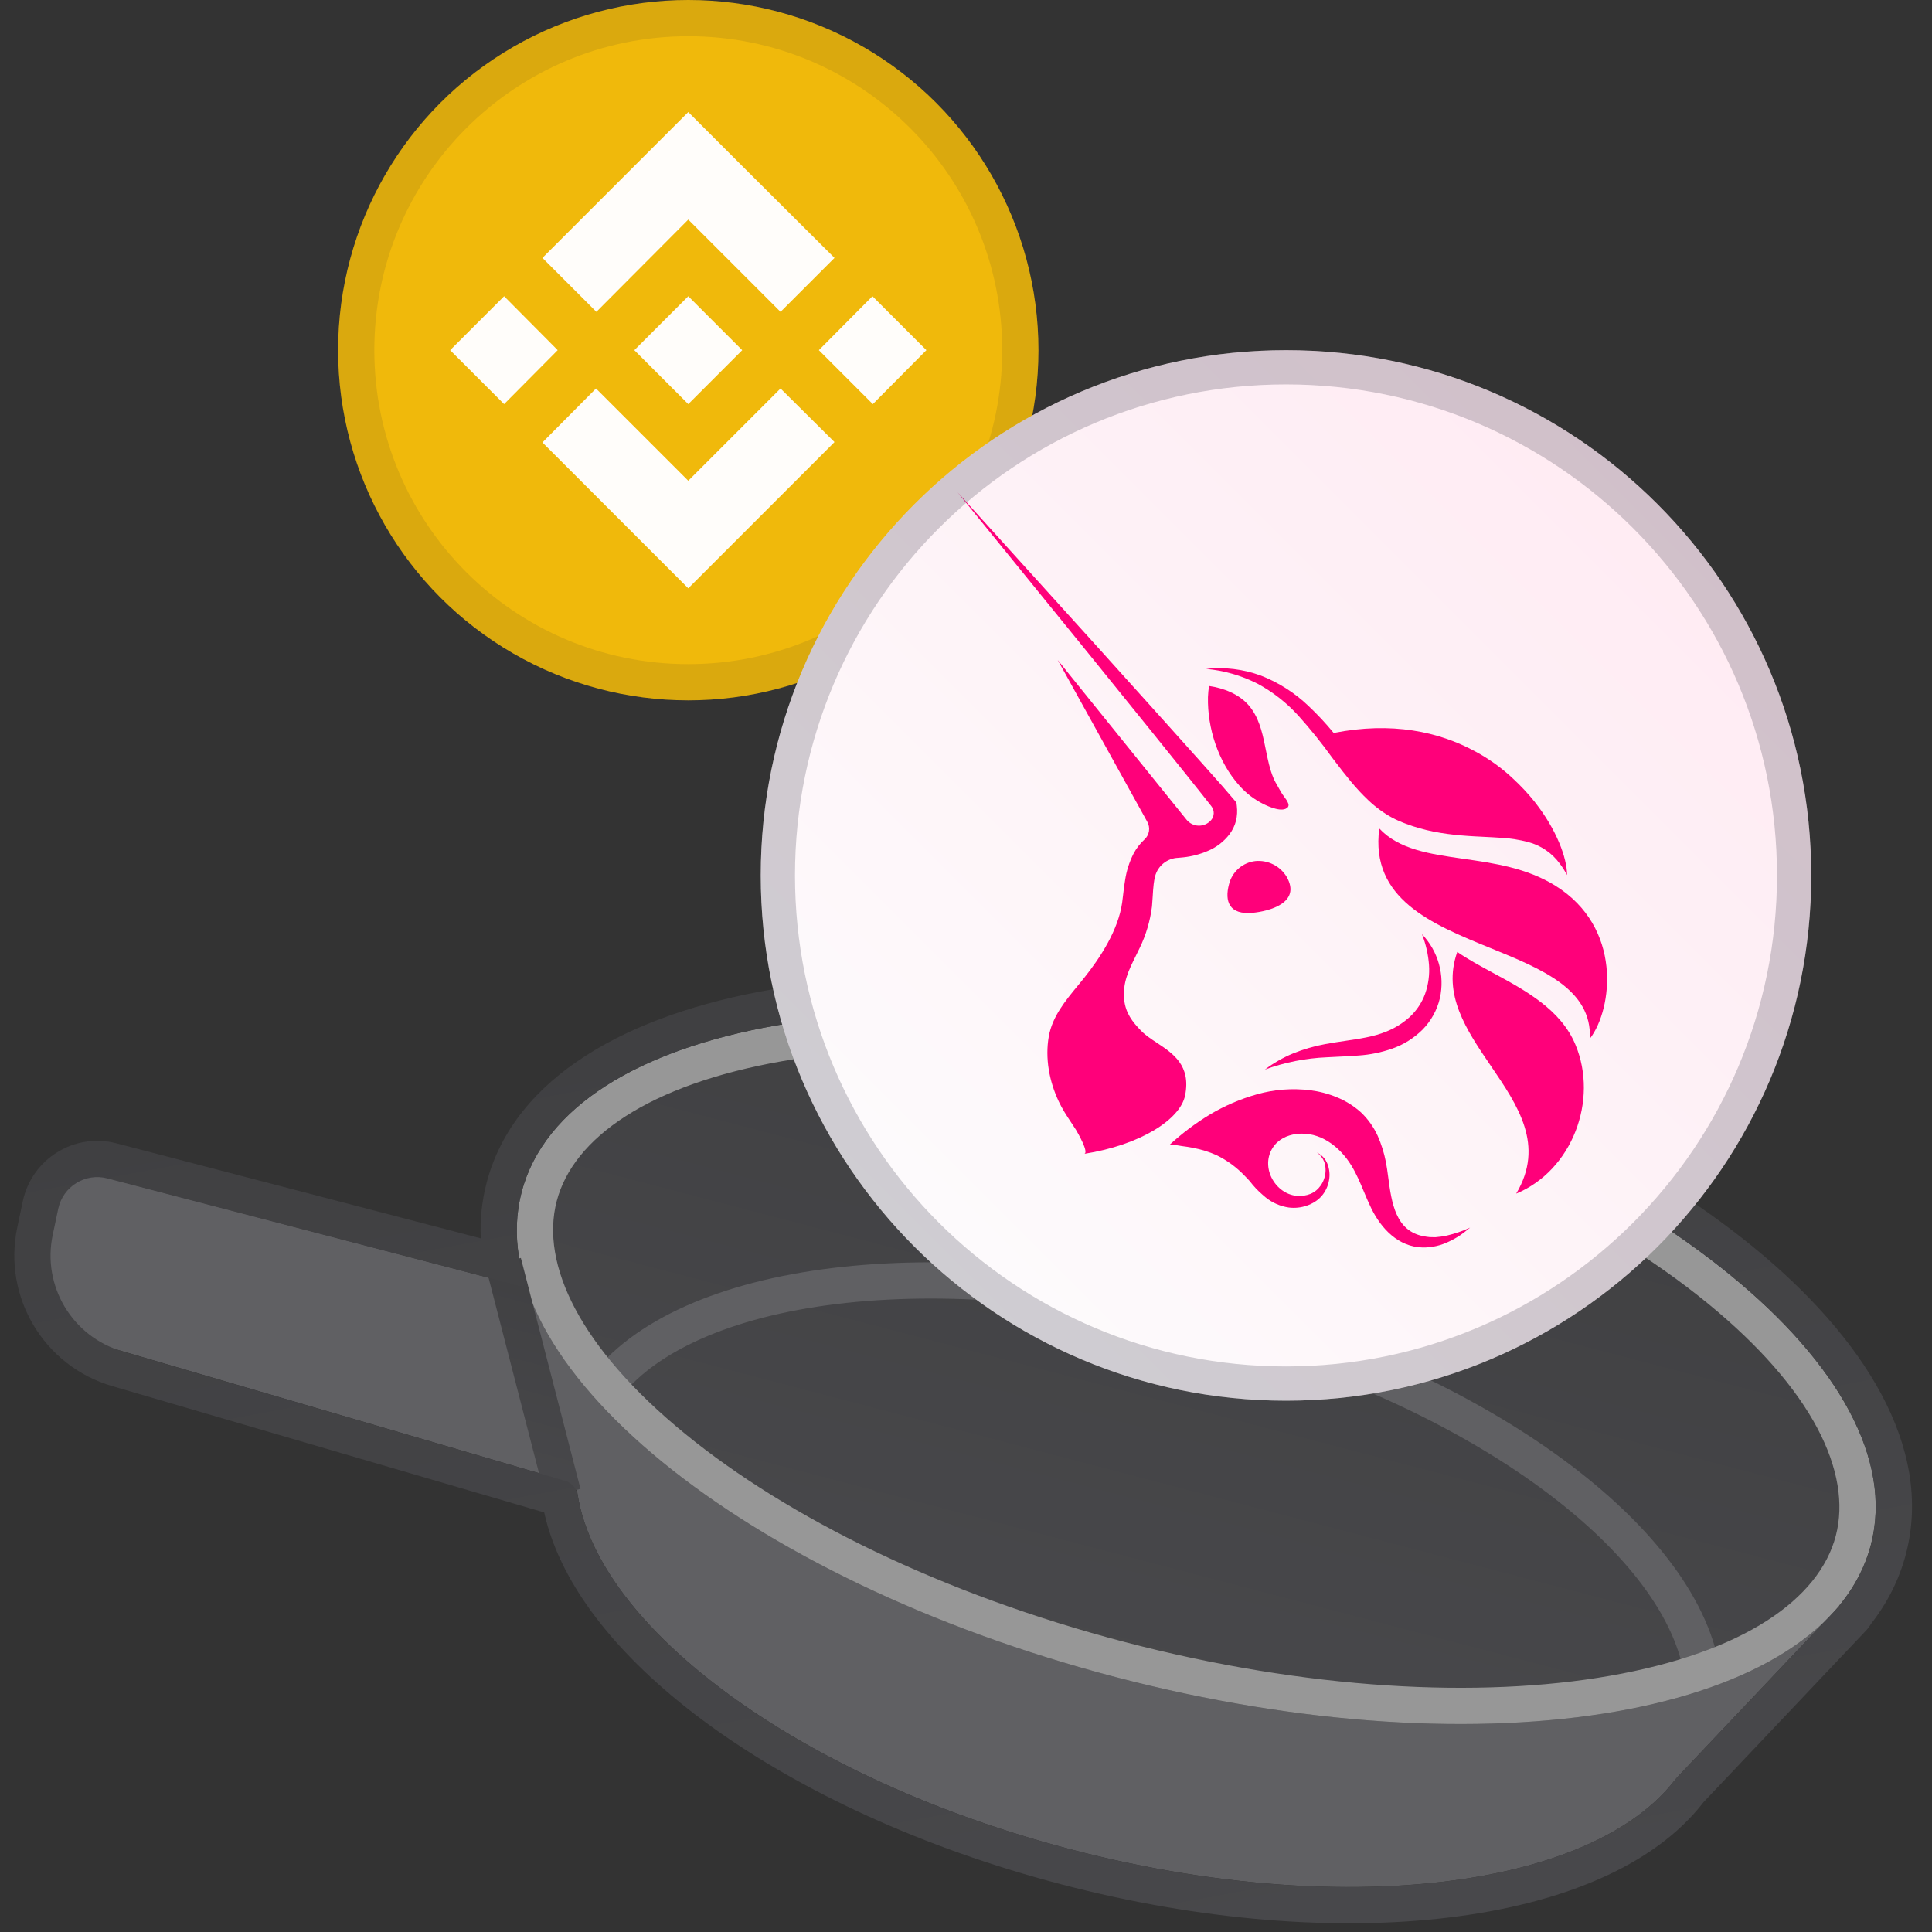 <svg width="160" height="160" viewBox="0 0 160 160" fill="none" xmlns="http://www.w3.org/2000/svg">
<rect x="0" y="0" width="160" height="160" fill="#333333" stroke="none"/>
<g clip-path="url(#clip0)">
<path d="M48.045 119.028C44.867 131.172 63.045 146.449 88.647 153.149C114.25 159.85 137.581 155.436 140.759 143.291C143.937 131.147 125.759 115.87 100.157 109.17C74.555 102.469 51.223 106.883 48.045 119.028Z" fill="#606063"/>
<path d="M136.924 149.273L152.346 132.988L42.992 104.37L48.713 126.188L136.924 149.273Z" fill="#606063"/>
<path d="M49.934 108.293L8.072 97.338C6.258 96.863 4.413 97.992 4.01 99.824L3.541 101.953C2.608 106.194 5.12 110.433 9.287 111.653L51.099 123.892L49.934 108.293Z" fill="#606063"/>
<path d="M43.203 98.709C39.509 112.823 61.527 130.811 92.381 138.886C123.235 146.96 151.241 142.064 154.935 127.95C158.629 113.836 136.611 95.849 105.757 87.774C74.903 79.699 46.896 84.595 43.203 98.709Z" fill="url(#paint0_linear)"/>
<path fill-rule="evenodd" clip-rule="evenodd" d="M127.673 123.286C134.771 128.506 138.919 134.152 139.538 139.157L142.516 138.789C141.744 132.551 136.779 126.258 129.45 120.869C122.061 115.434 112.011 110.721 100.537 107.718C89.063 104.716 77.993 103.902 68.888 105.019C59.859 106.128 52.448 109.182 48.72 114.242L51.135 116.021C54.126 111.961 60.508 109.071 69.254 107.997C77.923 106.933 88.608 107.698 99.777 110.621C110.946 113.544 120.636 118.111 127.673 123.286Z" fill="#606063"/>
<path fill-rule="evenodd" clip-rule="evenodd" d="M56.734 118.739C48.014 111.615 44.736 104.698 46.105 99.469C47.473 94.24 53.719 89.815 64.811 87.876C75.618 85.987 89.889 86.722 104.997 90.676C120.105 94.63 132.908 100.98 141.403 107.92C150.124 115.045 153.401 121.962 152.033 127.191C150.664 132.419 144.419 136.844 133.326 138.783C122.52 140.673 108.248 139.937 93.14 135.983C78.032 132.029 65.23 125.68 56.734 118.739ZM92.381 138.886C61.527 130.811 39.509 112.823 43.203 98.709C46.896 84.595 74.903 79.699 105.757 87.774C136.611 95.849 158.629 113.836 154.935 127.95C151.241 142.064 123.235 146.96 92.381 138.886Z" fill="#979797"/>
<path fill-rule="evenodd" clip-rule="evenodd" d="M45.167 124.049L40.23 104.926L43.135 104.177L48.072 123.299L45.167 124.049Z" fill="url(#paint1_linear)"/>
<path fill-rule="evenodd" clip-rule="evenodd" d="M43.469 106.189C43.424 106.041 43.381 105.893 43.341 105.746C43.266 105.473 43.198 105.2 43.139 104.929L42.997 104.389C42.995 104.38 43.002 104.372 43.011 104.375C43.019 104.377 43.027 104.37 43.025 104.362C43.024 104.353 43.022 104.345 43.021 104.337C42.973 104.072 42.933 103.807 42.901 103.543C42.893 103.479 42.886 103.416 42.879 103.352C42.806 102.689 42.782 102.031 42.808 101.378C42.808 101.378 42.808 101.378 42.808 101.377C42.843 100.475 42.973 99.585 43.203 98.71C46.896 84.595 74.903 79.699 105.757 87.774C136.611 95.849 158.629 113.836 154.935 127.95C154.706 128.826 154.383 129.666 153.972 130.469C153.972 130.469 153.972 130.47 153.972 130.47C153.528 131.338 152.981 132.163 152.337 132.945C152.332 132.951 152.326 132.958 152.321 132.964C152.319 132.967 152.318 132.969 152.318 132.972C152.318 132.977 152.322 132.982 152.327 132.983C152.332 132.984 152.335 132.989 152.336 132.993C152.336 132.996 152.335 133 152.333 133.002L151.725 133.644C151.655 133.72 151.584 133.795 151.511 133.87L150.275 135.175L150.273 135.177L138.793 147.299C131.986 156.33 111.197 159.051 88.647 153.149C66.345 147.312 49.676 134.967 47.85 123.854C47.757 123.285 47.367 122.8 46.813 122.639L10.127 111.91C5.983 110.698 3.472 106.499 4.365 102.275L4.824 100.103C5.214 98.258 7.066 97.113 8.89 97.589L43.139 106.52C43.339 106.573 43.522 106.39 43.469 106.189ZM39.812 102.553C39.748 101.009 39.903 99.468 40.3 97.95C42.626 89.065 52.23 83.984 63.778 81.966C75.611 79.897 90.77 80.751 106.516 84.872C122.262 88.993 135.896 95.674 145.199 103.274C154.277 110.691 160.162 119.825 157.837 128.71C157.28 130.839 156.285 132.774 154.936 134.499C154.821 134.697 154.679 134.887 154.511 135.065L153.923 135.686C153.92 135.689 153.916 135.693 153.913 135.697C153.836 135.779 153.759 135.861 153.68 135.943C153.677 135.946 153.673 135.95 153.67 135.953L141.082 149.246C136.911 154.652 129.056 157.706 119.984 158.802C110.684 159.926 99.467 159.082 87.888 156.051C76.435 153.054 66.34 148.366 58.809 142.91C51.73 137.78 46.488 131.648 45.067 125.253L9.285 114.789C3.636 113.137 0.213 107.413 1.43 101.655L1.889 99.482C2.633 95.963 6.166 93.778 9.647 94.686L39.812 102.553Z" fill="url(#paint2_linear)"/>
<circle cx="57" cy="29" r="29" fill="#F0B90B"/>
<path d="M46.185 29L41.748 33.468L37.28 29L41.748 24.532L46.185 29ZM57 18.185L64.641 25.826L69.109 21.358L61.468 13.748L57 9.28L52.532 13.748L44.922 21.358L49.389 25.826L57 18.185ZM72.252 24.532L67.815 29L72.283 33.468L76.72 29L72.252 24.532ZM57 39.815L49.358 32.174L44.922 36.642L52.563 44.283L57 48.72L61.468 44.252L69.109 36.611L64.641 32.174L57 39.815ZM57 33.468L61.468 29L57 24.532L52.532 29L57 33.468Z" fill="#FFFDFA"/>
<g style="mix-blend-mode:multiply" opacity="0.1">
<path fill-rule="evenodd" clip-rule="evenodd" d="M57 55C71.359 55 83 43.359 83 29C83 14.641 71.359 3 57 3C42.641 3 31 14.641 31 29C31 43.359 42.641 55 57 55ZM57 58C73.016 58 86 45.016 86 29C86 12.984 73.016 0 57 0C40.984 0 28 12.984 28 29C28 45.016 40.984 58 57 58Z" fill="#191326"/>
</g>
<path d="M106.5 116C130.524 116 150 96.524 150 72.5C150 48.476 130.524 29 106.5 29C82.476 29 63 48.476 63 72.5C63 96.524 82.476 116 106.5 116Z" fill="url(#paint3_linear)"/>
<path d="M101.822 69.089C102.074 68.754 102.258 68.372 102.363 67.966C102.455 67.573 102.478 67.168 102.431 66.767L102.397 66.472L102.242 66.281C101.556 65.465 100.87 64.696 100.184 63.927L100.157 63.897C99.903 63.613 99.649 63.328 99.396 63.041L96.536 59.85L90.805 53.485L79.312 40.781L90.114 54.081L95.499 60.741L98.181 64.076C98.369 64.312 98.559 64.549 98.749 64.787L98.801 64.852L98.802 64.854C99.316 65.496 99.832 66.141 100.327 66.777C100.454 66.942 100.521 67.145 100.516 67.354C100.51 67.562 100.434 67.762 100.299 67.921C100.171 68.068 100.012 68.186 99.834 68.265C99.656 68.344 99.463 68.383 99.268 68.379C99.073 68.375 98.881 68.328 98.707 68.241C98.532 68.154 98.379 68.03 98.257 67.877L87.596 54.661L95.019 68.071C95.147 68.302 95.194 68.57 95.153 68.831C95.111 69.092 94.984 69.332 94.791 69.512C94.421 69.851 94.111 70.251 93.876 70.695C93.532 71.373 93.298 72.101 93.182 72.853C93.104 73.288 93.054 73.725 93.009 74.126V74.126C92.983 74.351 92.959 74.564 92.931 74.759C92.609 77.008 91.152 79.278 89.763 81.011C89.599 81.215 89.431 81.419 89.262 81.624C88.224 82.885 87.145 84.194 86.856 85.833C86.537 87.643 86.898 89.555 87.676 91.207C87.97 91.84 88.347 92.411 88.726 92.984L88.727 92.985L88.734 92.995C88.863 93.19 88.992 93.386 89.118 93.584L89.124 93.596C89.235 93.785 90.23 95.49 89.778 95.559C94.434 94.823 97.747 92.717 98.147 90.71C98.636 88.233 97.151 87.25 95.805 86.358C95.323 86.04 94.86 85.733 94.51 85.373C93.774 84.623 93.22 83.894 93.102 82.808C92.952 81.398 93.475 80.345 94.055 79.18L94.055 79.179L94.056 79.177C94.164 78.96 94.273 78.74 94.381 78.512C94.909 77.425 95.255 76.258 95.404 75.058C95.429 74.764 95.446 74.491 95.462 74.232V74.231L95.462 74.229C95.484 73.869 95.504 73.535 95.544 73.209C95.569 72.993 95.608 72.779 95.66 72.567C95.773 72.142 96.019 71.765 96.362 71.49C96.704 71.216 97.125 71.059 97.563 71.042L97.586 71.041C97.729 71.03 97.876 71.019 98.018 71C98.709 70.925 99.385 70.747 100.024 70.471C100.733 70.176 101.354 69.7 101.822 69.089Z" fill="#FF007A"/>
<path d="M129.776 72.466L129.765 72.448C129.591 72.124 129.393 71.814 129.173 71.52C128.524 70.638 127.594 70.005 126.537 69.729C125.834 69.546 125.115 69.433 124.39 69.389C123.867 69.352 123.337 69.325 122.802 69.299L122.781 69.298L122.755 69.296C122.554 69.286 122.351 69.276 122.149 69.266C120.631 69.182 119.077 69.025 117.559 68.591C117.18 68.482 116.8 68.364 116.434 68.221C116.244 68.153 116.068 68.078 115.88 67.998C115.692 67.918 115.501 67.826 115.311 67.729C114.597 67.337 113.936 66.854 113.343 66.294C112.267 65.288 111.402 64.157 110.553 63.047L110.553 63.046C110.481 62.951 110.408 62.857 110.336 62.762C109.469 61.557 108.538 60.399 107.547 59.294C106.57 58.211 105.415 57.304 104.132 56.614C102.804 55.942 101.361 55.528 99.88 55.394C101.416 55.226 102.971 55.417 104.422 55.95C105.887 56.522 107.225 57.376 108.363 58.464C109.106 59.164 109.803 59.911 110.45 60.7C115.269 59.747 119.178 60.593 122.181 62.236L122.249 62.271C123.205 62.792 124.101 63.417 124.921 64.135C125.052 64.249 125.181 64.364 125.3 64.48C125.94 65.07 126.535 65.707 127.082 66.386L127.123 66.441C128.898 68.698 129.774 71.044 129.776 72.466Z" fill="#FF007A"/>
<path d="M103.756 75.594C105.044 75.47 107.79 74.797 106.562 72.626C106.298 72.184 105.915 71.826 105.458 71.594C105 71.361 104.487 71.262 103.976 71.309C103.458 71.365 102.969 71.58 102.576 71.924C102.184 72.268 101.906 72.726 101.781 73.234C101.4 74.654 101.804 75.784 103.756 75.594Z" fill="#FF007A"/>
<path d="M123.452 78.523L123.453 78.523C127.732 80.267 131.839 81.942 131.668 86.018C133.566 83.54 134.382 76.808 128.796 73.343C126.429 71.874 123.72 71.486 121.197 71.124H121.196C118.414 70.725 115.856 70.359 114.226 68.611C113.466 74.452 118.571 76.533 123.452 78.523Z" fill="#FF007A"/>
<path d="M125.076 64.266C125.154 64.336 125.231 64.406 125.308 64.477C125.22 64.402 125.131 64.319 125.041 64.237C125.004 64.201 124.966 64.166 124.928 64.132C124.971 64.171 125.014 64.21 125.057 64.249L125.076 64.266Z" fill="#FF007A"/>
<path d="M100.125 56.809C101.354 56.988 102.608 57.48 103.417 58.417C104.225 59.355 104.523 60.575 104.756 61.736C104.788 61.886 104.818 62.036 104.849 62.187L104.849 62.187C105.002 62.94 105.155 63.694 105.449 64.404C105.56 64.675 105.705 64.924 105.851 65.173L105.851 65.174L105.851 65.174C105.929 65.307 106.006 65.44 106.079 65.576C106.15 65.711 106.246 65.84 106.342 65.969L106.343 65.971C106.479 66.155 106.617 66.34 106.688 66.544C106.709 66.594 106.717 66.649 106.711 66.704C106.705 66.758 106.684 66.809 106.652 66.853C106.223 67.33 105.065 66.8 104.629 66.586C103.875 66.211 103.199 65.693 102.639 65.061C100.887 63.108 99.983 60.297 100.038 57.737C100.05 57.426 100.079 57.116 100.125 56.809Z" fill="#FF007A"/>
<path d="M123.465 88.272C121.455 85.32 119.433 82.352 120.686 78.837C121.562 79.443 122.582 79.994 123.633 80.563H123.633C126.343 82.028 129.262 83.607 130.473 86.52C132.395 91.125 130.196 96.928 125.564 98.85C127.948 94.853 125.714 91.573 123.465 88.272L123.465 88.272Z" fill="#FF007A"/>
<path d="M104.753 88.576C105.477 88.028 106.268 87.576 107.107 87.232C107.956 86.891 108.837 86.635 109.737 86.47C110.294 86.363 110.85 86.282 111.395 86.202L111.401 86.201H111.401C112.601 86.025 113.754 85.857 114.772 85.444C115.506 85.157 116.18 84.737 116.763 84.206C117.327 83.679 117.758 83.026 118.023 82.299C118.293 81.533 118.403 80.719 118.345 79.907C118.278 79.036 118.082 78.18 117.763 77.367C118.424 78.058 118.905 78.902 119.165 79.825C119.424 80.747 119.453 81.719 119.248 82.656C119.016 83.647 118.515 84.554 117.801 85.277C117.093 85.976 116.241 86.51 115.304 86.84C114.41 87.154 113.477 87.347 112.532 87.411C111.955 87.46 111.391 87.486 110.835 87.511L110.834 87.511H110.833C110.512 87.526 110.193 87.541 109.875 87.56C108.126 87.634 106.399 87.976 104.753 88.576Z" fill="#FF007A"/>
<path d="M121.578 101.802L121.652 101.742L121.712 101.694L121.748 101.666C121.131 101.947 120.489 102.167 119.829 102.323C119.511 102.392 119.189 102.439 118.864 102.462L118.391 102.451C118.239 102.437 118.087 102.415 117.936 102.386C115.566 101.97 115.247 99.584 114.97 97.517C114.91 97.063 114.851 96.625 114.773 96.226C114.628 95.484 114.401 94.762 114.098 94.07C113.761 93.332 113.286 92.666 112.697 92.109C112.103 91.578 111.421 91.155 110.682 90.859C109.978 90.57 109.237 90.378 108.482 90.287C107.013 90.107 105.524 90.222 104.101 90.624C102.727 91.01 101.411 91.576 100.185 92.307C98.99 93.031 97.871 93.874 96.845 94.823C96.925 94.749 97.376 94.828 97.653 94.876L97.654 94.876C97.74 94.891 97.809 94.903 97.845 94.907C98.177 94.949 98.509 94.999 98.837 95.067C99.49 95.191 100.127 95.39 100.735 95.658C101.617 96.088 102.415 96.674 103.091 97.387C103.233 97.527 103.369 97.673 103.503 97.821C103.808 98.224 104.154 98.593 104.536 98.923C104.627 99.007 104.722 99.089 104.82 99.167C105.372 99.613 106.034 99.901 106.736 100.002C107.236 100.064 107.743 100.011 108.22 99.847C108.455 99.768 108.68 99.661 108.889 99.529C109.101 99.395 109.293 99.231 109.459 99.043C109.771 98.677 109.979 98.233 110.062 97.758C110.148 97.303 110.105 96.832 109.939 96.399C109.779 95.979 109.462 95.637 109.056 95.446C109.405 95.684 109.649 96.048 109.736 96.462C109.816 96.859 109.785 97.27 109.647 97.65C109.521 98.014 109.298 98.337 109.003 98.584C108.863 98.7 108.706 98.796 108.538 98.868C108.37 98.936 108.194 98.985 108.015 99.012C105.903 99.369 104.247 96.851 105.4 95.054C105.839 94.366 106.579 94.009 107.368 93.91C109.303 93.674 110.956 94.949 111.921 96.533C112.337 97.214 112.646 97.952 112.954 98.69C113.147 99.151 113.34 99.612 113.559 100.059C114.394 101.765 115.82 103.274 117.839 103.312C118.584 103.318 119.321 103.151 119.991 102.823C120.312 102.673 120.623 102.5 120.918 102.304C121.151 102.148 121.366 101.973 121.578 101.802Z" fill="#FF007A"/>
<g style="mix-blend-mode:multiply" opacity="0.2">
<path fill-rule="evenodd" clip-rule="evenodd" d="M106.5 113.163C128.958 113.163 147.163 94.958 147.163 72.5C147.163 50.042 128.958 31.837 106.5 31.837C84.042 31.837 65.837 50.042 65.837 72.5C65.837 94.958 84.042 113.163 106.5 113.163ZM106.5 116C130.524 116 150 96.524 150 72.5C150 48.476 130.524 29 106.5 29C82.476 29 63 48.476 63 72.5C63 96.524 82.476 116 106.5 116Z" fill="#191326"/>
</g>
</g>
<defs>
<linearGradient id="paint0_linear" x1="105.757" y1="87.774" x2="92.381" y2="138.886" gradientUnits="userSpaceOnUse">
<stop stop-color="#404042"/>
<stop offset="1" stop-color="#48484B"/>
</linearGradient>
<linearGradient id="paint1_linear" x1="46.567" y1="105.096" x2="41.735" y2="123.129" gradientUnits="userSpaceOnUse">
<stop stop-color="#404042"/>
<stop offset="1" stop-color="#48484B"/>
</linearGradient>
<linearGradient id="paint2_linear" x1="73.495" y1="80.169" x2="89.09" y2="164.62" gradientUnits="userSpaceOnUse">
<stop stop-color="#404042"/>
<stop offset="1" stop-color="#48484B"/>
</linearGradient>
<linearGradient id="paint3_linear" x1="150" y1="29" x2="63" y2="116" gradientUnits="userSpaceOnUse">
<stop stop-color="#FFE8F1"/>
<stop offset="1" stop-color="#FDFEFE"/>
</linearGradient>
<clipPath id="clip0">
<rect width="160" height="160" fill="white"/>
</clipPath>
</defs>
</svg>
